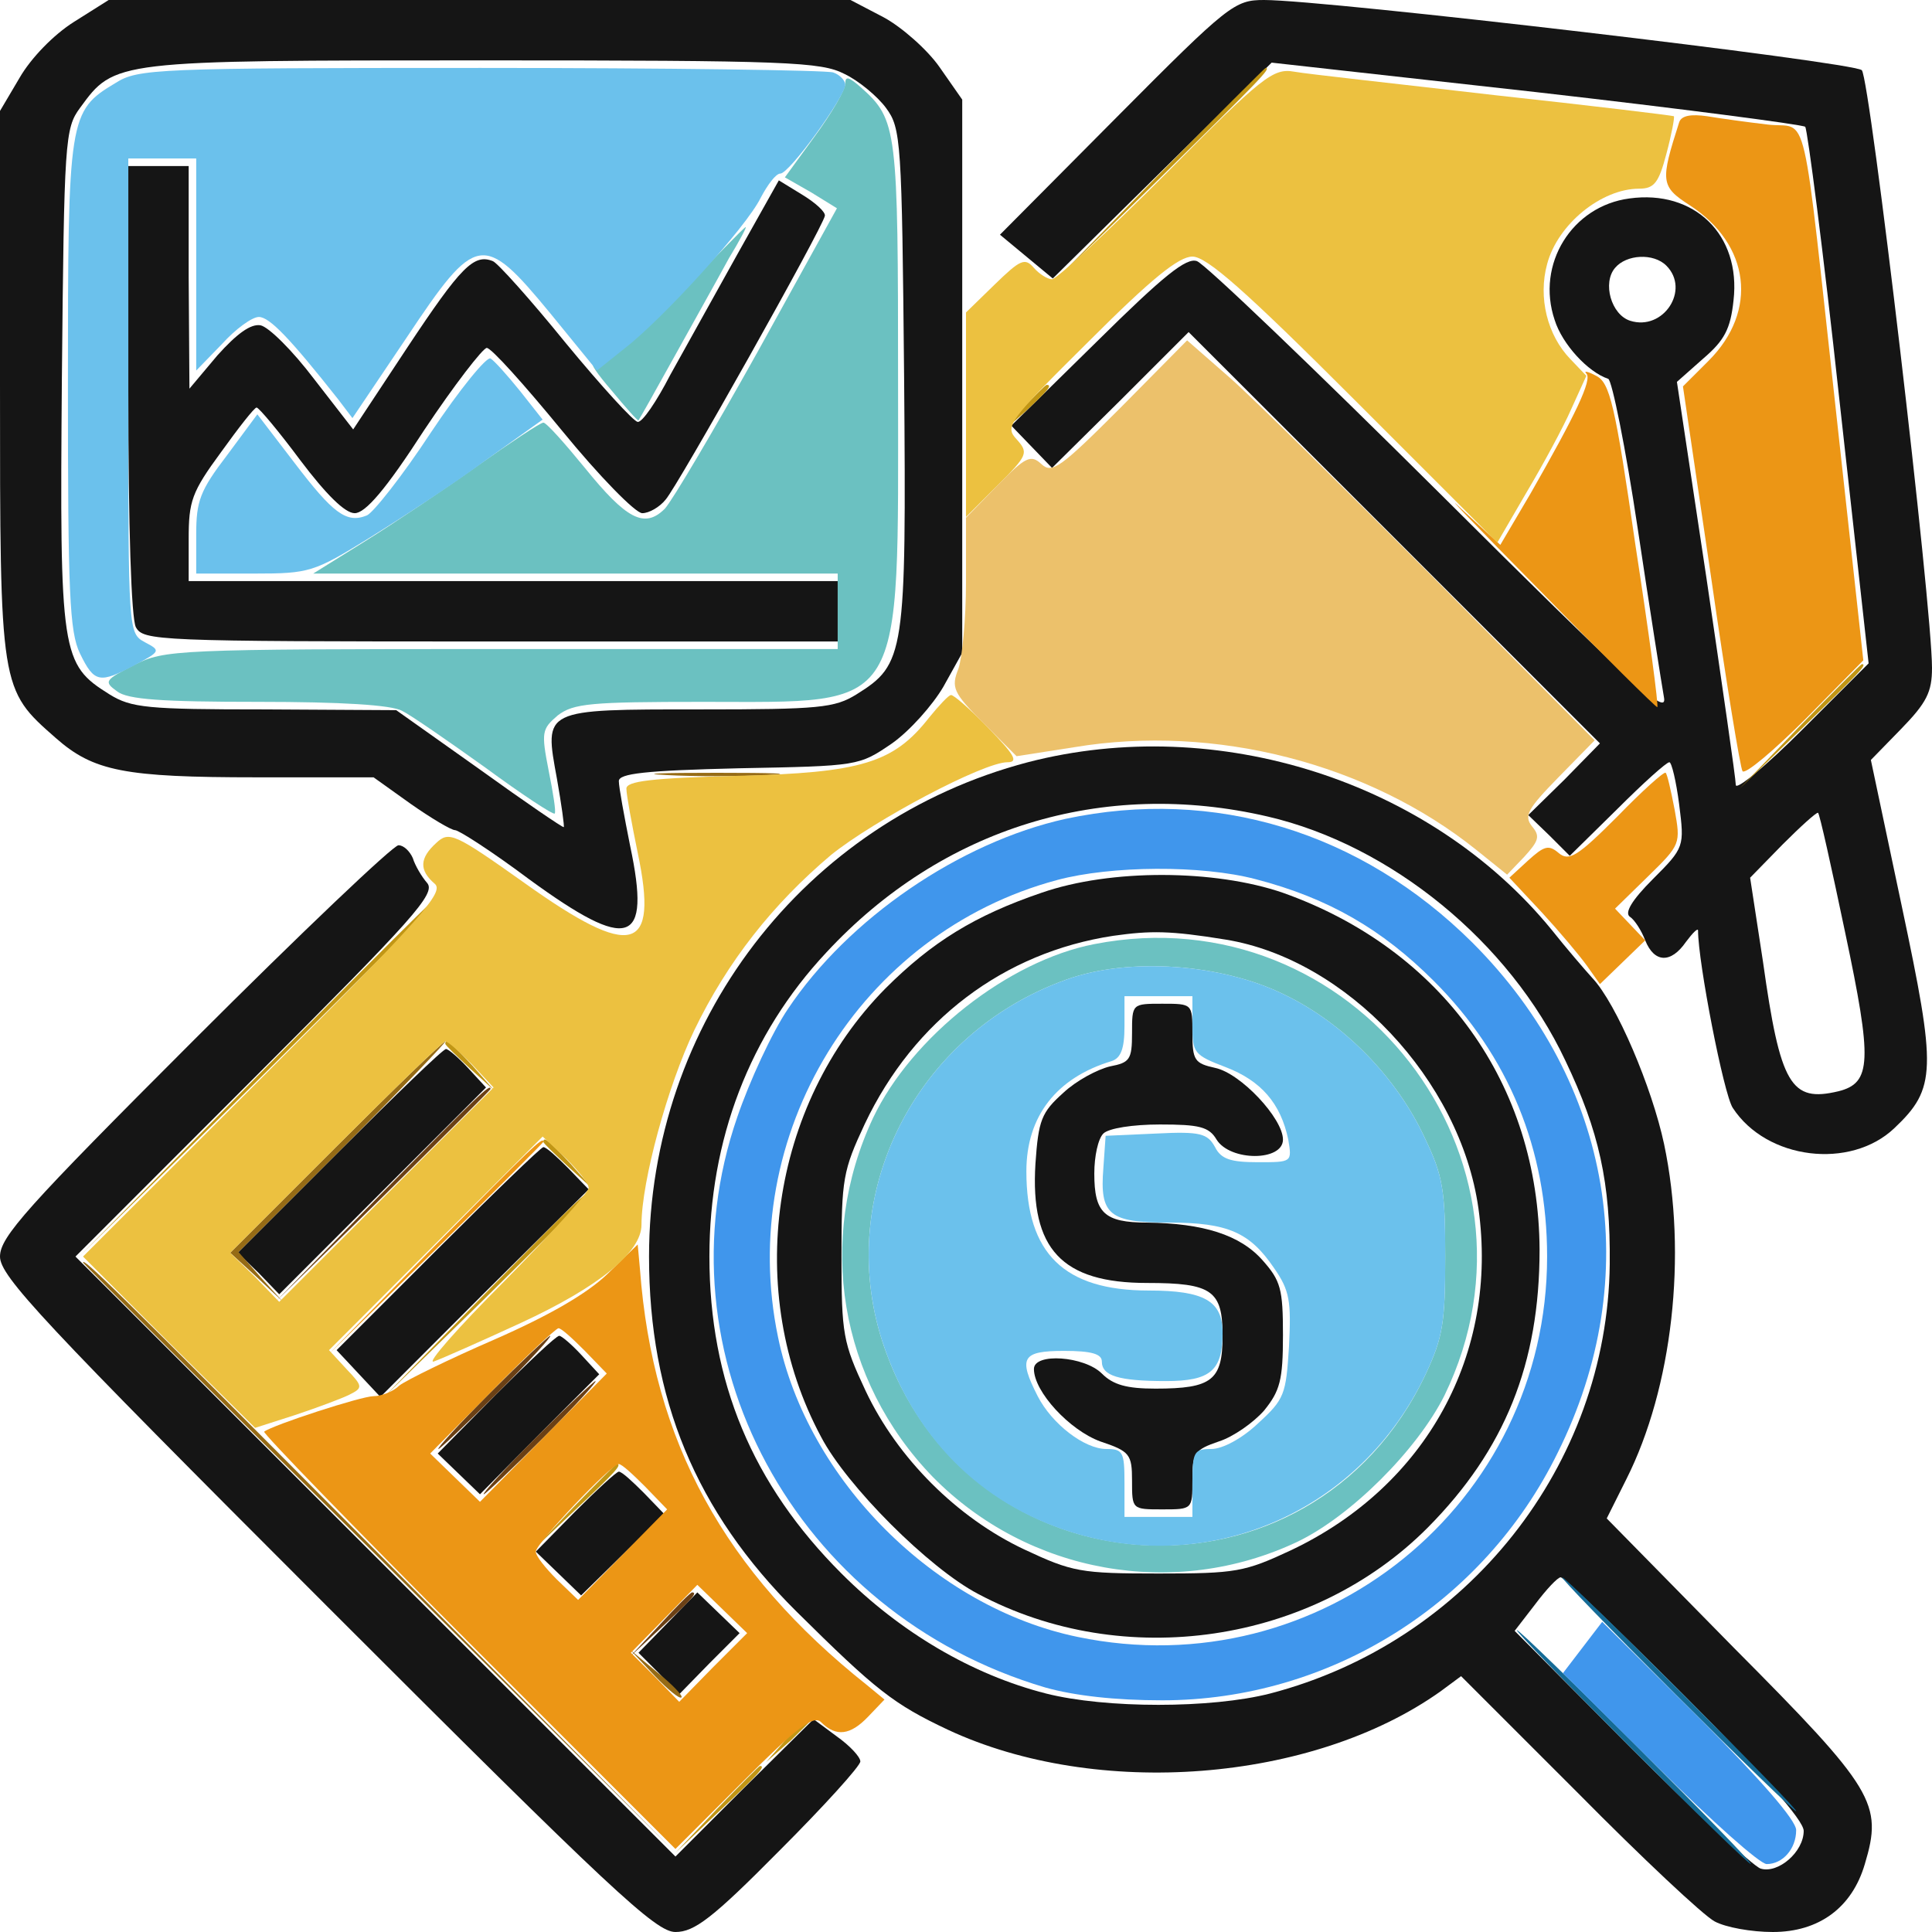 <svg width="100" height="100" viewBox="0 0 100 100" fill="none" xmlns="http://www.w3.org/2000/svg">
<path d="M3.828 1.133C2.773 1.797 1.602 3.008 1.016 4.023L0 5.742V19.883C0 35.703 0 35.664 2.891 38.203C4.844 39.922 6.445 40.234 13.281 40.234H19.336L21.25 41.602C22.305 42.344 23.359 42.969 23.555 42.969C23.75 42.969 25.508 44.102 27.383 45.508C32.578 49.297 33.711 48.945 32.617 43.789C32.305 42.227 32.031 40.742 32.031 40.43C32.031 40.039 33.359 39.883 38.242 39.766C44.453 39.648 44.453 39.648 46.172 38.477C47.109 37.812 48.281 36.484 48.828 35.547L49.805 33.789V5.156L48.633 3.477C48.008 2.578 46.68 1.406 45.742 0.898L44.023 2.55833e-06H5.625L3.828 1.133ZM43.711 3.828C44.453 4.18 45.43 5 45.859 5.586C46.641 6.641 46.68 7.266 46.797 19.57C46.914 33.906 46.836 34.375 44.336 35.938C43.203 36.641 42.422 36.719 36.25 36.719C28.047 36.719 28.164 36.68 28.828 40.312C29.062 41.641 29.219 42.773 29.18 42.812C29.141 42.852 27.188 41.523 24.805 39.805L20.508 36.758L13.711 36.719C7.617 36.719 6.797 36.641 5.664 35.938C3.164 34.375 3.086 33.906 3.203 19.57C3.32 7.266 3.359 6.641 4.141 5.586C5.938 3.125 5.859 3.125 25 3.125C40.781 3.125 42.5 3.203 43.711 3.828Z" fill="#151515"/>
<path d="M6.641 20.156C6.641 27.344 6.797 31.992 7.031 32.461C7.422 33.164 8.047 33.203 25.391 33.203H43.359V31.641V30.078H9.766V27.891C9.766 25.938 9.922 25.469 11.445 23.398C12.344 22.148 13.164 21.094 13.281 21.094C13.398 21.094 14.414 22.305 15.547 23.828C16.875 25.586 17.852 26.562 18.359 26.562C18.906 26.562 19.961 25.352 21.953 22.266C23.516 19.922 25 18.008 25.195 18.008C25.43 18.008 27.148 19.922 29.102 22.305C31.016 24.648 32.891 26.562 33.242 26.562C33.594 26.562 34.141 26.25 34.453 25.859C35.078 25.156 42.578 11.797 42.695 11.172C42.734 10.977 42.227 10.508 41.523 10.078L40.312 9.336L38.164 13.164C36.992 15.273 35.43 18.086 34.688 19.414C33.984 20.781 33.242 21.875 33.008 21.836C32.812 21.836 31.133 20 29.297 17.773C27.461 15.508 25.742 13.594 25.508 13.516C24.531 13.125 23.867 13.789 21.094 17.969L18.281 22.227L16.25 19.609C15.156 18.164 13.906 16.914 13.477 16.836C12.969 16.758 12.266 17.266 11.25 18.398L9.805 20.117L9.766 14.336V8.594H6.641V20.156Z" fill="#151515"/>
<path d="M57.812 6.055L51.758 12.148L54.492 14.414L65.82 3.242L79.492 4.766C87.031 5.625 93.281 6.445 93.438 6.562C93.555 6.719 94.375 13.008 95.195 20.586L96.719 34.336L93.281 37.773C91.406 39.648 89.844 40.938 89.844 40.625C89.844 40.312 89.141 35.469 88.32 29.883L86.797 19.766L88.164 18.555C89.258 17.617 89.57 17.031 89.727 15.547C90.117 12.148 87.695 9.805 84.336 10.273C81.367 10.664 79.492 13.672 80.469 16.562C80.859 17.812 82.188 19.258 83.242 19.609C83.438 19.688 84.141 23.164 84.766 27.344C85.391 31.523 86.016 35.469 86.133 36.133C86.289 37.109 84.258 35.234 74.531 25.547C68.008 19.062 62.383 13.672 61.953 13.516C61.406 13.32 60.234 14.258 56.797 17.656L52.344 22.031L54.453 24.219L58.008 20.703L61.523 17.188L82.812 38.477L80.977 40.352L79.102 42.188L80.195 43.242L81.25 44.297L83.711 41.875C85.039 40.547 86.25 39.453 86.406 39.453C86.523 39.453 86.758 40.43 86.914 41.641C87.188 43.828 87.188 43.867 85.547 45.508C84.453 46.602 84.062 47.266 84.375 47.461C84.609 47.617 84.961 48.164 85.156 48.672C85.625 49.844 86.484 49.883 87.266 48.75C87.617 48.281 87.891 48.008 87.891 48.164C87.891 49.805 89.219 56.641 89.688 57.344C91.445 60.039 95.781 60.547 98.047 58.398C100.234 56.328 100.234 55.391 98.438 46.914L96.836 39.336L98.398 37.734C99.727 36.367 100 35.82 100 34.57C100 31.328 96.797 4.102 96.367 3.633C95.898 3.203 68.672 0 65.43 0C63.906 0 63.594 0.234 57.812 6.055ZM86.25 13.75C87.5 15 86.094 17.148 84.375 16.602C83.398 16.289 82.93 14.648 83.594 13.867C84.18 13.164 85.586 13.086 86.25 13.75ZM95.508 48.281C96.914 54.922 96.875 56.055 95.156 56.484C92.695 57.07 92.148 56.172 91.25 49.766L90.586 45.43L92.266 43.711C93.203 42.773 94.023 42.031 94.102 42.07C94.18 42.109 94.805 44.922 95.508 48.281Z" fill="#151515"/>
<path d="M53.203 39.453C41.602 42.5 33.594 52.969 33.594 65.039C33.594 72.383 36.016 78.242 41.211 83.398C45.352 87.5 46.25 88.203 49.062 89.531C56.758 93.125 67.93 92.266 74.57 87.539L75.625 86.758L81.68 92.812C85 96.172 88.164 99.141 88.75 99.453C89.336 99.766 90.664 100 91.758 100C94.141 100 95.859 98.75 96.523 96.484C97.461 93.359 97.031 92.617 89.766 85.312L83.164 78.594L84.18 76.562C86.562 71.836 87.344 64.961 86.133 59.219C85.508 56.289 83.672 51.953 82.422 50.625C82.031 50.195 81.055 49.062 80.312 48.125C74.023 40.43 63.008 36.914 53.203 39.453ZM65.625 42.266C71.992 43.75 78.125 48.75 81.016 54.883C82.773 58.555 83.359 61.211 83.32 65.43C83.203 75.859 75.938 85 65.742 87.656C62.695 88.438 57.227 88.438 54.141 87.656C50.312 86.68 46.602 84.492 43.555 81.445C38.945 76.836 36.719 71.523 36.719 65.039C36.719 58.984 38.789 53.555 42.773 49.297C48.75 42.852 57.07 40.273 65.625 42.266ZM87.188 87.773C91.25 91.836 93.359 94.219 93.359 94.766C93.359 95.859 92.031 96.992 91.133 96.719C90.742 96.602 87.734 93.789 84.414 90.469L78.398 84.414L79.453 83.047C80.039 82.266 80.625 81.641 80.781 81.641C80.938 81.641 83.828 84.414 87.188 87.773Z" fill="#151515"/>
<path d="M53.906 46.211C50.469 47.383 48.242 48.75 45.82 51.172C39.883 57.188 38.477 66.875 42.5 74.375C43.828 76.914 48.086 81.172 50.625 82.5C58.164 86.523 67.93 85.078 73.906 79.062C77.891 75.039 79.688 70.586 79.688 64.688C79.648 56.133 74.648 49.141 66.406 46.211C62.891 45 57.5 44.961 53.906 46.211ZM63.438 48.633C69.688 49.648 75.586 55.898 76.523 62.539C77.578 70.078 73.828 76.914 66.836 80.234C64.414 81.367 63.984 81.445 59.961 81.445C55.938 81.445 55.508 81.367 53.008 80.195C49.531 78.555 46.445 75.469 44.805 71.992C43.633 69.492 43.555 69.062 43.555 65.039C43.555 61.016 43.633 60.586 44.766 58.164C47.305 52.812 51.953 49.297 57.617 48.438C59.57 48.164 60.547 48.164 63.438 48.633Z" fill="#151515"/>
<path d="M58.594 53.477C58.594 54.844 58.477 55 57.461 55.195C56.797 55.352 55.703 55.938 55.039 56.562C53.906 57.578 53.75 57.969 53.594 60.234C53.32 64.648 54.961 66.406 59.375 66.406C62.734 66.406 63.281 66.797 63.281 69.141C63.281 71.445 62.734 71.875 59.805 71.875C58.32 71.875 57.617 71.68 57.031 71.094C56.133 70.195 53.516 70 53.516 70.859C53.516 72.031 55.352 74.023 56.953 74.609C58.477 75.117 58.594 75.273 58.594 76.641C58.594 78.125 58.594 78.125 60.156 78.125C61.719 78.125 61.719 78.125 61.719 76.602C61.719 75.195 61.836 75.039 63.086 74.609C63.828 74.375 64.883 73.633 65.43 73.008C66.25 71.992 66.406 71.445 66.406 69.102C66.406 66.719 66.289 66.289 65.352 65.234C64.18 63.906 62.266 63.32 59.375 63.281C57.148 63.281 56.641 62.773 56.641 60.742C56.641 59.844 56.836 58.945 57.109 58.672C57.383 58.398 58.633 58.203 60.039 58.203C62.07 58.203 62.578 58.32 62.969 58.984C63.672 60.117 66.406 60.117 66.406 58.984C66.406 57.891 64.219 55.547 62.891 55.273C61.836 55.039 61.719 54.883 61.719 53.477C61.719 51.953 61.719 51.953 60.156 51.953C58.594 51.953 58.594 51.953 58.594 53.477Z" fill="#151515"/>
<path d="M10.039 53.828C1.367 62.5 0 64.023 0 65.039C0 66.055 2.148 68.359 16.914 83.125C31.68 97.891 33.945 100 34.961 100C35.938 100 36.875 99.297 40.352 95.781C42.656 93.477 44.531 91.406 44.531 91.172C44.531 90.938 43.984 90.352 43.32 89.883L42.109 88.984L38.516 92.539L34.961 96.094L3.906 65.039L13.281 55.664C21.367 47.578 22.578 46.25 22.109 45.703C21.836 45.391 21.484 44.805 21.367 44.414C21.211 44.062 20.898 43.75 20.625 43.75C20.352 43.75 15.586 48.281 10.039 53.828Z" fill="#151515"/>
<path d="M17.578 59.57L12.305 64.844L13.398 65.898L14.453 66.992L25.156 56.289L24.219 55.273C23.711 54.727 23.203 54.297 23.086 54.297C22.93 54.297 20.469 56.68 17.578 59.57Z" fill="#151515"/>
<path d="M22.656 64.648L17.422 69.883L19.688 72.305L25.078 66.914L30.469 61.562L29.414 60.469C28.828 59.883 28.281 59.375 28.125 59.375C28.008 59.375 25.547 61.758 22.656 64.648Z" fill="#151515"/>
<path d="M25.664 72.188L22.656 75.234L24.844 77.344L27.93 74.219L31.016 71.133L30.078 70.117C29.57 69.57 29.062 69.141 28.945 69.141C28.789 69.141 27.344 70.508 25.664 72.188Z" fill="#151515"/>
<path d="M29.766 78.242L27.734 80.312L30.078 82.578L32.227 80.469L34.375 78.359L33.32 77.266C32.734 76.68 32.188 76.172 32.031 76.172C31.914 76.172 30.898 77.109 29.766 78.242Z" fill="#151515"/>
<path d="M33.047 85.547L34.102 86.602L35.156 87.695L36.719 86.094L38.281 84.531L36.094 82.422L33.047 85.547Z" fill="#151515"/>
<path d="M19.727 61.797L14.258 67.383L19.844 61.914C22.891 58.906 25.391 56.406 25.391 56.367C25.391 56.055 24.805 56.641 19.727 61.797Z" fill="#6B4015"/>
<path d="M25.391 72.07C23.789 73.672 22.578 75 22.695 75C22.773 75 24.18 73.672 25.781 72.07C27.383 70.469 28.594 69.141 28.477 69.141C28.398 69.141 26.992 70.469 25.391 72.07Z" fill="#6B4015"/>
<path d="M27.734 74.414C26.133 76.016 24.922 77.344 25.039 77.344C25.117 77.344 26.523 76.016 28.125 74.414C29.727 72.812 30.938 71.484 30.82 71.484C30.742 71.484 29.336 72.812 27.734 74.414Z" fill="#6B4015"/>
<path d="M34.18 84.062L32.617 85.742L34.297 84.18C35.82 82.773 36.133 82.422 35.82 82.422C35.742 82.422 35 83.164 34.18 84.062Z" fill="#6B4015"/>
<path d="M34.492 40.117C35.938 40.195 38.281 40.195 39.766 40.117C41.211 40.039 40 40 37.109 40C34.219 40 33.008 40.039 34.492 40.117Z" fill="#966B15"/>
<path d="M17.383 59.375L11.914 64.844L13.281 66.094L14.648 67.383L13.477 66.094L12.344 64.805L17.773 59.375C20.781 56.367 23.125 53.906 23.047 53.906C22.93 53.906 20.391 56.367 17.383 59.375Z" fill="#966B15"/>
<path d="M4.297 65.352C4.297 65.391 11.211 72.305 19.648 80.664L34.961 95.898L19.727 80.547C5.586 66.328 4.297 65.078 4.297 65.352Z" fill="#966B15"/>
<path d="M33.867 86.719C34.57 87.461 35.195 87.969 35.273 87.852C35.352 87.773 34.805 87.188 34.023 86.562L32.617 85.391L33.867 86.719Z" fill="#966B15"/>
<path d="M59.961 9.062L54.492 14.648L60.078 9.18C65.234 4.102 65.82 3.516 65.508 3.516C65.469 3.516 62.969 6.016 59.961 9.062Z" fill="#C19615"/>
<path d="M52.891 21.172L51.758 22.461L53.047 21.328C54.219 20.234 54.492 19.922 54.18 19.922C54.102 19.922 53.555 20.508 52.891 21.172Z" fill="#C19615"/>
<path d="M93.164 37.578L90.039 40.82L93.281 37.695C96.25 34.805 96.68 34.375 96.367 34.375C96.328 34.375 94.883 35.82 93.164 37.578Z" fill="#C19615"/>
<path d="M13.477 55.547L4.102 65.039L13.594 55.664C18.789 50.508 23.047 46.25 23.047 46.211C23.047 45.898 22.188 46.758 13.477 55.547Z" fill="#C19615"/>
<path d="M23.047 54.023C23.047 54.102 23.633 54.648 24.336 55.312L25.586 56.445L24.453 55.156C23.359 53.984 23.047 53.711 23.047 54.023Z" fill="#C19615"/>
<path d="M28.125 59.102C28.125 59.18 28.711 59.727 29.414 60.391L30.664 61.523L29.531 60.234C28.438 59.062 28.125 58.789 28.125 59.102Z" fill="#C19615"/>
<path d="M25 67.07L19.727 72.461L25.117 67.188C28.047 64.297 30.469 61.875 30.469 61.836C30.469 61.523 29.883 62.109 25 67.07Z" fill="#C19615"/>
<path d="M29.688 78.008L27.539 80.273L29.805 78.125C31.875 76.172 32.227 75.781 31.914 75.781C31.875 75.781 30.859 76.797 29.688 78.008Z" fill="#C19615"/>
<path d="M40.781 89.922L39.648 91.211L40.938 90.078C41.602 89.414 42.188 88.867 42.188 88.789C42.188 88.477 41.875 88.75 40.781 89.922Z" fill="#C19615"/>
<path d="M37.109 93.633L34.961 95.898L37.227 93.75C39.297 91.797 39.648 91.406 39.336 91.406C39.297 91.406 38.281 92.422 37.109 93.633Z" fill="#C19615"/>
<path d="M86.914 6.328C85.938 9.375 85.938 9.648 87.461 10.625C90.586 12.656 91.016 16.094 88.438 18.672L87.109 20L88.555 29.805C89.336 35.234 90.078 39.766 90.195 39.922C90.352 40.078 91.797 38.867 93.477 37.188L96.445 34.18L95.117 22.07C93.203 4.766 93.672 6.719 91.484 6.445C90.469 6.328 89.062 6.133 88.359 6.016C87.539 5.898 87.031 5.977 86.914 6.328Z" fill="#EC9615"/>
<path d="M82.109 19.336C82.422 19.648 81.562 21.445 79.219 25.547L77.656 28.203L75.625 26.328C74.531 25.273 76.367 27.188 79.688 30.547C83.008 33.945 85.742 36.641 85.781 36.602C85.859 36.562 85.352 32.773 84.648 28.203C83.594 20.898 83.32 19.805 82.617 19.453C82.188 19.219 81.953 19.18 82.109 19.336Z" fill="#EC9615"/>
<path d="M83.711 42.266C81.641 44.336 81.211 44.609 80.664 44.141C80.156 43.711 79.922 43.789 79.102 44.531L78.125 45.43L79.805 47.227C80.703 48.203 81.758 49.453 82.148 50L82.812 50.938L85.156 48.672L83.594 47.031L85.312 45.352C86.992 43.711 86.992 43.672 86.68 41.914C86.484 40.898 86.289 40.039 86.211 40C86.133 39.922 85 40.938 83.711 42.266Z" fill="#EC9615"/>
<path d="M22.461 64.531L16.992 70.117L22.578 64.648C25.625 61.641 28.125 59.141 28.125 59.102C28.125 58.789 27.539 59.375 22.461 64.531Z" fill="#EC9615"/>
<path d="M31.445 65.938C30.391 66.953 28.438 68.086 25.586 69.336C23.242 70.352 21.016 71.445 20.664 71.719C20.352 72.031 19.727 72.266 19.336 72.266C18.711 72.266 14.141 73.75 13.672 74.102C13.594 74.18 18.32 79.062 24.219 84.961L34.961 95.703L38.477 92.188C41.25 89.414 42.109 88.75 42.5 89.141C43.281 89.922 44.023 89.805 44.922 88.867L45.781 87.969L44.883 87.227C37.5 81.367 33.789 74.609 33.125 65.703L33.008 64.414L31.445 65.938ZM30.273 69.922L31.406 71.094L28.125 74.414L24.844 77.734L22.266 75.234L25.469 71.992C27.227 70.195 28.789 68.75 28.906 68.75C29.062 68.75 29.648 69.297 30.273 69.922ZM33.398 76.953L34.531 78.125L32.227 80.469L29.922 82.812L28.828 81.758C28.242 81.172 27.734 80.547 27.734 80.312C27.734 79.883 31.641 75.781 32.031 75.781C32.188 75.781 32.773 76.328 33.398 76.953ZM36.914 86.289L35.156 88.086L33.906 86.797L32.656 85.547L36.094 82.031L38.672 84.531L36.914 86.289Z" fill="#EC9615"/>
<path d="M60.352 8.984C57.344 11.992 54.688 14.453 54.453 14.453C54.219 14.453 53.789 14.18 53.516 13.867C53.047 13.32 52.812 13.438 51.484 14.727L50 16.172V26.758L51.641 25.117C53.203 23.555 53.242 23.438 52.617 22.734C51.992 22.07 52.188 21.797 56.367 17.656C59.609 14.414 61.016 13.281 61.719 13.281C62.461 13.281 64.453 15.039 70.117 20.703L77.5 28.086L79.023 25.469C79.883 24.023 80.938 22.07 81.328 21.172L82.109 19.453L81.289 18.594C80.078 17.344 79.609 15.391 80.078 13.672C80.625 11.602 82.891 9.766 84.844 9.766C85.625 9.766 85.859 9.453 86.25 7.969C86.523 6.953 86.68 6.094 86.641 6.016C86.562 5.977 82.383 5.469 77.344 4.922C72.305 4.336 67.617 3.828 66.992 3.711C65.898 3.516 65.352 3.945 60.352 8.984Z" fill="#ECC140"/>
<path d="M48.086 37.148C46.25 39.492 44.57 40 38.203 40.156C33.711 40.273 32.422 40.43 32.422 40.82C32.422 41.133 32.695 42.617 33.008 44.141C34.102 49.336 32.734 49.688 27.148 45.703C23.516 43.125 23.242 43.008 22.578 43.633C21.719 44.414 21.68 45.039 22.5 45.742C23.008 46.172 21.875 47.461 13.711 55.625L4.297 65.039L8.75 69.492L13.203 73.906L15.273 73.242C16.445 72.852 17.695 72.383 18.086 72.188C18.789 71.836 18.789 71.758 17.93 70.859L17.031 69.883L28.086 58.828L29.297 59.961C29.922 60.586 30.469 61.25 30.469 61.484C30.469 61.719 28.477 63.906 26.094 66.328C23.672 68.75 22.031 70.625 22.461 70.469C22.891 70.312 24.922 69.414 26.953 68.477C31.016 66.602 33.203 64.805 33.203 63.398C33.203 61.133 34.57 56.172 35.938 53.32C37.656 49.766 40 46.797 43.008 44.258C45.234 42.461 50.898 39.453 52.148 39.453C52.734 39.453 52.5 39.062 51.172 37.695C50.234 36.719 49.336 35.938 49.219 35.977C49.102 35.977 48.594 36.523 48.086 37.148ZM24.414 55.078L25.547 56.289L14.453 67.383L13.203 66.094L11.914 64.844L17.383 59.375C20.391 56.367 22.93 53.906 23.047 53.906C23.203 53.906 23.789 54.453 24.414 55.078Z" fill="#ECC140"/>
<path d="M58.008 21.094C54.883 24.219 54.453 24.531 53.906 24.023C53.359 23.516 53.086 23.633 51.641 25.117L50 26.797V30.156C50 32.031 49.805 34.023 49.609 34.609C49.219 35.586 49.336 35.859 50.898 37.422L52.617 39.141L55.625 38.672C62.891 37.461 70.859 39.531 76.406 43.984L78.008 45.273L78.906 44.336C79.648 43.516 79.727 43.281 79.297 42.773C78.867 42.227 79.062 41.875 80.664 40.234L82.539 38.32L74.18 29.883C69.57 25.273 64.844 20.586 63.633 19.531L61.445 17.617L58.008 21.094Z" fill="#ECC16B"/>
<path d="M86.719 87.695C90.039 91.016 92.852 93.75 92.969 93.75C93.086 93.75 90.43 91.016 87.109 87.695C83.789 84.375 80.977 81.641 80.859 81.641C80.742 81.641 83.398 84.375 86.719 87.695Z" fill="#156B96"/>
<path d="M84.375 90.43C87.695 93.75 90.508 96.484 90.625 96.484C90.742 96.484 88.086 93.75 84.766 90.43C81.445 87.109 78.633 84.375 78.516 84.375C78.398 84.375 81.055 87.109 84.375 90.43Z" fill="#156B96"/>
<path d="M43.75 4.336C43.75 4.648 43.047 5.859 42.188 7.031L40.625 9.18L41.992 9.961L43.32 10.781L39.219 18.203C36.953 22.266 34.805 25.898 34.414 26.328C33.359 27.383 32.422 26.875 30.273 24.219C29.219 22.93 28.281 21.875 28.125 21.875C27.969 21.875 26.445 22.891 24.727 24.102C22.969 25.352 20.352 27.109 18.906 28.008L16.211 29.688H43.359L43.359 31.641L43.359 33.594H25.977C9.023 33.594 8.516 33.633 6.953 34.414C5.43 35.195 5.352 35.273 6.055 35.781C6.602 36.211 8.398 36.328 13.398 36.328C17.617 36.328 20.273 36.484 20.82 36.797C21.289 37.031 23.203 38.359 25.117 39.727C27.031 41.133 28.633 42.188 28.711 42.109C28.789 42.031 28.633 41.055 28.398 39.883C28.008 37.891 28.047 37.734 28.867 37.031C29.688 36.406 30.547 36.328 36.406 36.328C46.953 36.328 46.484 37.07 46.484 19.922C46.484 6.641 46.445 6.211 44.57 4.531C43.945 3.984 43.75 3.906 43.75 4.336Z" fill="#6BC1C1"/>
<path d="M34.883 15.508C32.5 17.93 31.094 19.102 30.781 18.906C30.508 18.75 30.898 19.336 31.641 20.195C32.383 21.094 33.008 21.797 33.047 21.758C33.086 21.719 33.945 20.195 34.961 18.359C35.977 16.523 37.227 14.297 37.734 13.359C38.281 12.461 38.672 11.719 38.594 11.758C38.516 11.758 36.875 13.477 34.883 15.508Z" fill="#6BC1C1"/>
<path d="M56.641 48.867C52.188 49.727 47.188 53.672 45.195 57.852C42.227 64.18 43.438 71.445 48.281 76.445C53.203 81.445 60.781 82.812 67.148 79.805C69.922 78.477 73.359 75.039 74.766 72.227C80.703 60 70.039 46.25 56.641 48.867ZM66.484 51.484C69.57 52.969 72.305 55.781 73.75 58.906C74.688 60.859 74.805 61.602 74.805 65.039C74.805 68.438 74.688 69.219 73.789 71.133C67.852 83.75 49.961 82.656 45.664 69.414C43.203 61.758 47.422 53.477 55.195 50.703C58.438 49.531 63.242 49.883 66.484 51.484Z" fill="#6BC1C1"/>
<path d="M55.156 42.383C49.688 43.594 43.906 47.539 40.781 52.227C39.961 53.438 38.789 55.977 38.164 57.812C33.906 70.117 41.133 83.516 54.102 87.344C55.625 87.773 57.734 88.008 60.156 88.008C68.828 88.008 76.797 83.008 80.625 75.195C85.156 66.094 83.477 56.055 76.211 48.789C70.43 43.047 62.852 40.742 55.156 42.383ZM65 45.508C68.75 46.484 71.523 48.086 74.219 50.781C78.086 54.648 80.078 59.492 80.078 65.039C80.078 77.852 68.359 87.344 55.781 84.727C48.398 83.203 41.797 76.602 40.273 69.219C38.086 58.75 44.492 48.281 54.727 45.547C57.5 44.805 62.188 44.766 65 45.508Z" fill="#4096EC"/>
<path d="M80.898 86.602L85.859 91.523C88.594 94.258 91.094 96.484 91.445 96.484C92.266 96.484 92.969 95.703 92.969 94.727C92.969 94.219 91.133 92.109 87.969 88.945L82.93 83.945L80.898 86.602Z" fill="#4096EC"/>
<path d="M5.977 4.297C3.555 5.742 3.516 6.055 3.516 19.922C3.516 30.703 3.594 32.695 4.141 33.828C4.883 35.352 5.156 35.391 6.992 34.414C8.32 33.711 8.32 33.672 7.5 33.242C6.641 32.773 6.641 32.734 6.641 20.508V8.203H10.156V19.18L11.484 17.812C12.188 17.031 13.047 16.406 13.398 16.406C13.945 16.406 15 17.5 17.5 20.664L18.242 21.641L21.055 17.461C24.648 12.07 25 11.992 28.477 16.211L30.898 19.18L32.266 18.086C34.258 16.562 38.633 11.758 39.375 10.234C39.727 9.57 40.156 8.984 40.391 8.984C40.859 8.984 43.75 5 43.75 4.375C43.75 4.18 43.477 3.867 43.125 3.75C42.773 3.633 34.57 3.516 24.883 3.516C8.047 3.516 7.148 3.555 5.977 4.297Z" fill="#6BC1EC"/>
<path d="M22.305 22.383C20.82 24.648 19.297 26.562 18.984 26.68C17.93 27.109 17.227 26.562 15.234 23.945L13.32 21.445L11.758 23.555C10.352 25.391 10.156 25.938 10.156 27.656V29.688H13.164C16.016 29.688 16.25 29.609 19.102 27.852C20.742 26.836 23.438 25.078 25.078 23.867L28.086 21.719L26.914 20.234C26.25 19.414 25.586 18.672 25.391 18.555C25.195 18.438 23.789 20.156 22.305 22.383Z" fill="#6BC1EC"/>
<path d="M55.195 50.703C47.422 53.477 43.203 61.758 45.664 69.414C47.266 74.336 50.703 77.812 55.43 79.297C62.734 81.602 70.469 78.164 73.789 71.133C74.688 69.219 74.805 68.438 74.805 65.039C74.805 61.602 74.688 60.859 73.75 58.906C72.305 55.781 69.57 52.969 66.484 51.484C63.242 49.883 58.438 49.531 55.195 50.703ZM61.719 53.086C61.719 54.492 61.797 54.609 63.438 55.234C65.273 55.938 66.289 57.109 66.68 58.984C66.875 60.156 66.875 60.156 65.117 60.156C63.711 60.156 63.203 60 62.891 59.375C62.5 58.672 62.148 58.555 59.844 58.672L57.227 58.789L57.109 60.469C56.914 62.891 57.422 63.281 60.508 63.281C63.555 63.281 64.688 63.789 65.938 65.625C66.758 66.797 66.836 67.344 66.719 69.688C66.562 72.188 66.484 72.422 65.117 73.672C64.297 74.453 63.281 75 62.695 75C61.797 75 61.719 75.156 61.719 76.758V78.516H58.203V76.758C58.203 75.156 58.125 75 57.266 75C56.133 75 54.453 73.711 53.711 72.266C52.695 70.273 52.891 69.922 55.078 69.922C56.484 69.922 57.031 70.078 57.031 70.469C57.031 71.211 57.891 71.484 60.352 71.484C62.656 71.484 63.281 70.938 63.281 68.984C63.281 67.344 62.344 66.797 59.453 66.797C55.078 66.797 53.125 64.883 53.125 60.625C53.125 57.773 54.688 55.781 57.539 54.922C58.008 54.766 58.203 54.297 58.203 53.125V51.562H61.719V53.086Z" fill="#6BC1EC"/>
</svg>
